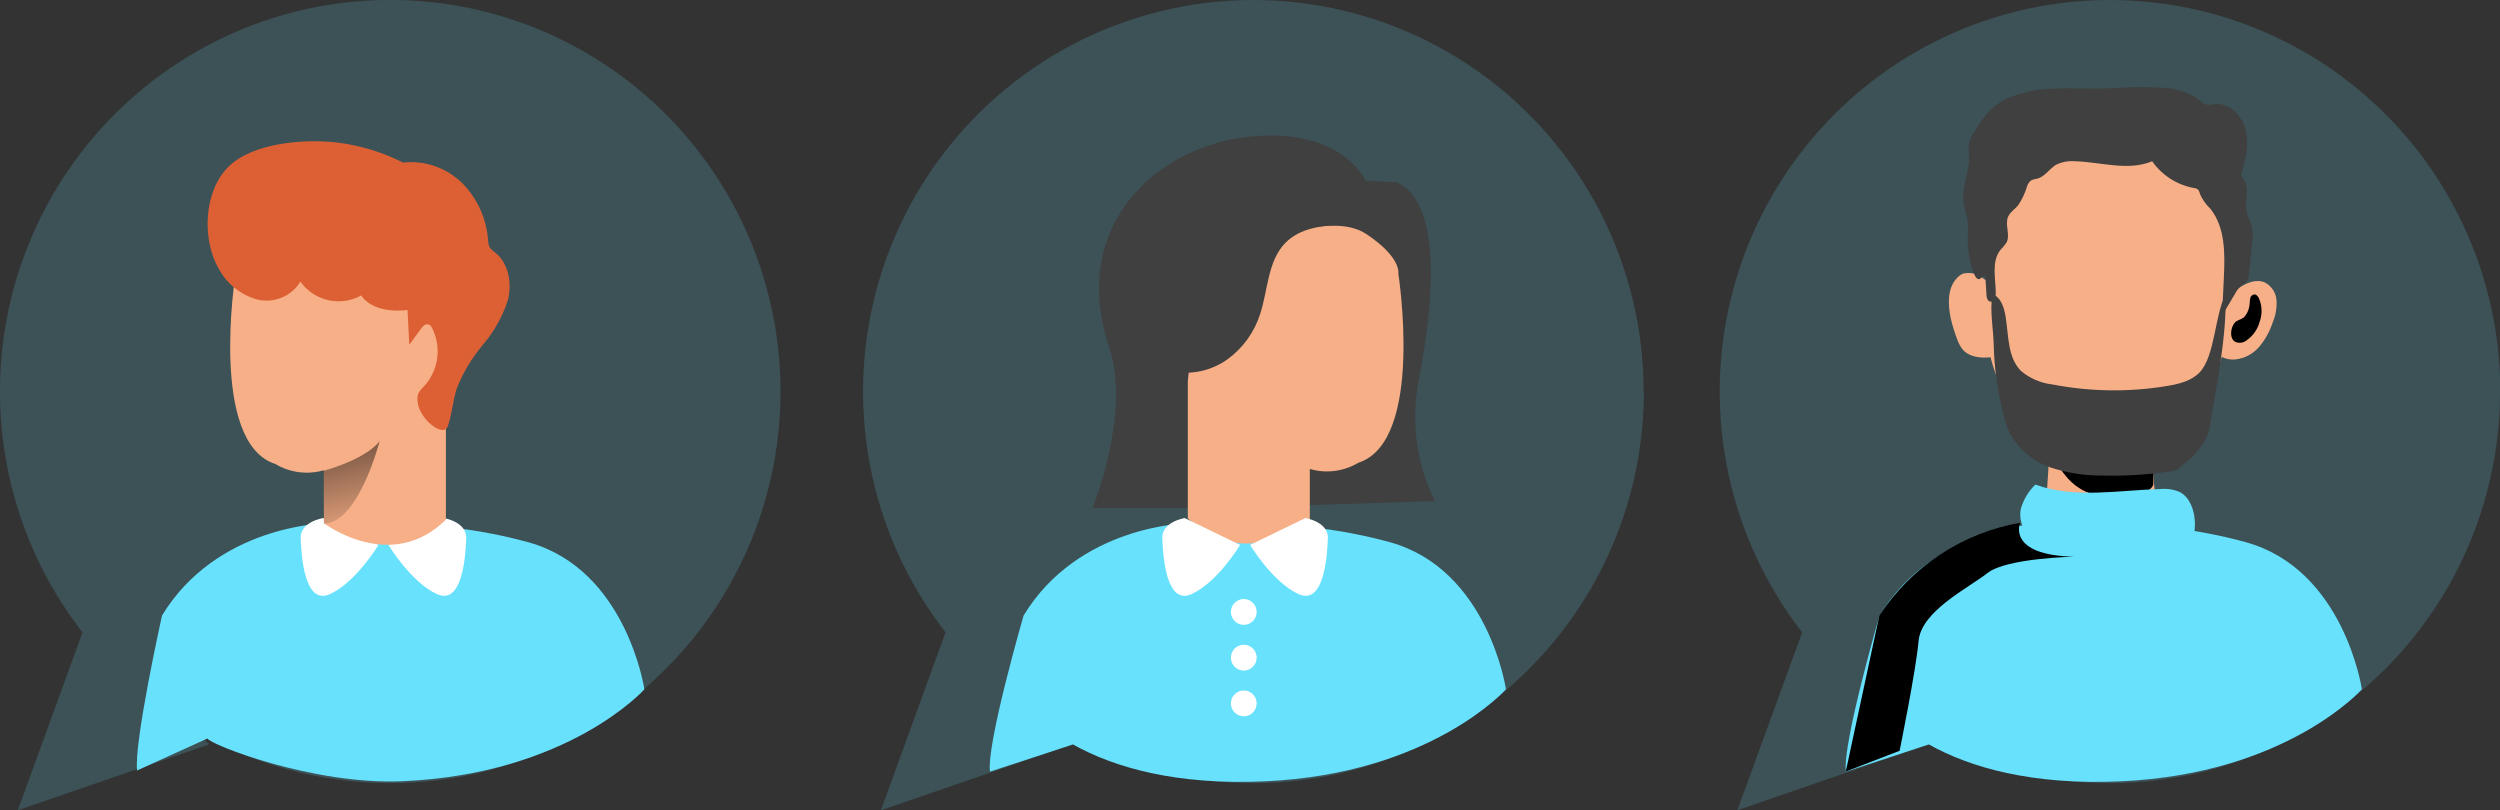 <svg width="216" height="70" viewBox="0 0 216 70" fill="none" xmlns="http://www.w3.org/2000/svg">
<rect x="0" y="0" width="216" height="70" fill="#333333" stroke="none"/>
<g clip-path="url(#clip0_1_82)">
<path opacity="0.18" d="M67.438 33.829C67.437 39.783 65.872 45.631 62.899 50.783C59.926 55.936 55.651 60.21 50.505 63.175C45.36 66.139 39.525 67.689 33.592 67.668C27.658 67.647 21.835 66.056 16.71 63.055L18.087 64.307L1.538 70.005L7.126 54.637C3.823 50.388 1.58 45.41 0.582 40.115C-0.416 34.821 -0.139 29.364 1.389 24.199C2.918 19.033 5.654 14.309 9.369 10.419C13.085 6.528 17.672 3.585 22.751 1.833C27.829 0.081 33.251 -0.429 38.566 0.346C43.88 1.12 48.933 3.158 53.304 6.288C57.675 9.417 61.239 13.55 63.697 18.34C66.155 23.131 67.438 28.441 67.438 33.829V33.829Z" fill="#68E1FD"/>
<path d="M27.983 45.226C27.983 45.226 18.711 45.415 13.999 53.18C13.999 53.18 11.542 64.215 11.848 66.568L17.926 63.805C18.108 64.307 27.036 67.847 34.819 67.496C49.173 66.854 55.675 59.558 55.675 59.558C55.675 59.558 54.153 49.203 45.645 46.85C37.137 44.497 27.983 45.226 27.983 45.226Z" fill="#68E1FD"/>
<path d="M27.918 44.762C27.918 44.762 25.912 45.069 25.977 46.526C26.041 47.983 26.283 52.37 28.537 51.318C30.79 50.266 32.7 47.082 32.7 47.082L27.918 44.762Z" fill="white"/>
<path d="M38.336 44.762C38.336 44.762 40.342 45.069 40.283 46.526C40.224 47.983 39.971 52.37 37.723 51.318C35.475 50.266 33.56 47.082 33.56 47.082L38.336 44.762Z" fill="white"/>
<path d="M20.335 23.76C20.335 23.76 18.055 38.238 23.788 40.089C24.413 40.462 25.108 40.702 25.83 40.795C26.551 40.888 27.284 40.831 27.983 40.628V45.204C27.983 45.204 33.775 49.597 38.524 44.897V33.117C38.524 33.117 37.986 25.913 36.55 26.679C36.222 26.863 33.323 26.56 32.85 21.283C32.85 21.283 26.192 18.315 23.11 20.355C20.029 22.394 20.335 23.76 20.335 23.76Z" fill="#F7AF87"/>
<path d="M18.931 23.274C19.28 23.909 19.752 24.467 20.321 24.915C20.889 25.363 21.541 25.691 22.239 25.88C22.942 26.049 23.68 25.989 24.348 25.711C25.015 25.433 25.578 24.95 25.955 24.332C26.531 25.143 27.384 25.713 28.352 25.934C29.32 26.155 30.335 26.011 31.204 25.53C31.968 26.609 33.426 26.906 34.733 26.825C36.408 26.749 38.004 26.084 39.239 24.947C39.84 24.371 40.299 23.662 40.579 22.877C40.859 22.092 40.953 21.253 40.853 20.425C40.568 18.488 39.11 16.928 37.551 15.757C35.085 13.872 32.163 12.682 29.085 12.309C26.305 11.996 21.863 12.309 19.733 14.413C17.603 16.518 17.409 20.705 18.931 23.274Z" fill="#DD6034"/>
<path d="M27.983 40.671C27.983 40.671 31.495 39.743 32.791 38.135C32.791 38.135 31 45.188 27.983 45.247V40.671Z" fill="url(#paint0_linear_1_82)"/>
<path d="M35.109 24.796L35.362 29.787L36.362 28.417C36.513 28.206 36.717 27.98 36.97 28.023C37.223 28.066 37.282 28.244 37.368 28.417C37.758 29.221 37.897 30.125 37.766 31.01C37.636 31.895 37.242 32.719 36.636 33.376C36.423 33.56 36.249 33.786 36.126 34.039C36.065 34.259 36.051 34.489 36.083 34.714C36.185 36.171 38.325 37.882 38.691 36.824C39.057 35.766 39.127 34.617 39.471 33.548C40.015 32.174 40.78 30.898 41.735 29.771C42.699 28.64 43.43 27.329 43.886 25.913C44.241 24.477 43.962 22.788 42.811 21.844C42.594 21.705 42.411 21.521 42.273 21.304C42.207 21.132 42.173 20.949 42.171 20.765C42.043 18.972 41.304 17.278 40.078 15.967C39.462 15.32 38.715 14.811 37.889 14.475C37.062 14.138 36.173 13.981 35.281 14.014C34.979 14.016 34.681 14.086 34.41 14.219C34.163 14.391 33.954 14.612 33.798 14.87C33.641 15.127 33.54 15.415 33.501 15.714C32.925 18.412 34.173 21.11 34.641 23.851" fill="#DD6034"/>
<path opacity="0.18" d="M142.033 33.829C142.032 39.783 140.466 45.631 137.492 50.783C134.519 55.935 130.243 60.209 125.097 63.174C119.951 66.138 114.117 67.688 108.183 67.668C102.249 67.647 96.426 66.056 91.301 63.055L92.677 64.307L76.113 70.005L81.695 54.637C78.394 50.388 76.152 45.409 75.155 40.115C74.158 34.822 74.436 29.365 75.965 24.201C77.494 19.036 80.23 14.313 83.945 10.423C87.661 6.534 92.248 3.591 97.326 1.839C102.404 0.087 107.825 -0.422 113.139 0.352C118.453 1.127 123.505 3.164 127.876 6.293C132.247 9.422 135.81 13.553 138.269 18.343C140.728 23.132 142.011 28.442 142.012 33.829H142.033Z" fill="#68E1FD"/>
<path d="M102.423 45.226C102.423 45.226 93.151 45.415 88.439 53.18C88.439 53.18 85.213 64.307 85.535 66.671L92.699 64.318C96.27 66.32 101.632 67.852 109.259 67.507C123.64 66.865 130.115 59.553 130.115 59.553C130.115 59.553 128.593 49.197 120.085 46.845C111.577 44.492 102.423 45.226 102.423 45.226Z" fill="#68E1FD"/>
<path d="M122.58 32.847C123.747 26.868 124.796 17.64 120.693 15.752L118.003 15.627C118.003 15.627 116.03 11.041 108.124 11.785C100.218 12.53 92.247 19.216 95.851 30.079C97.722 35.712 94.398 43.909 94.398 43.909L106.026 43.866L123.979 43.294C122.372 40.063 121.88 36.389 122.58 32.847V32.847Z" fill="#404040"/>
<path d="M120.816 23.646C120.816 23.646 123.097 38.124 117.363 39.981C116.738 40.354 116.043 40.595 115.322 40.688C114.6 40.781 113.867 40.724 113.168 40.52V45.102C113.168 45.102 107.376 49.494 102.627 44.789V32.971C102.627 32.971 103.165 25.772 104.601 26.539C104.929 26.717 107.828 26.415 108.301 21.142C108.301 21.142 114.959 18.169 118.041 20.214C121.123 22.259 120.816 23.646 120.816 23.646Z" fill="#F7AF87"/>
<path d="M113.168 40.536C113.168 40.536 109.657 39.608 108.36 38C108.36 38 110.146 45.053 113.168 45.118V40.536Z" fill="url(#paint1_linear_1_82)"/>
<path d="M116.046 19.448C114.266 19.448 112.33 19.702 111.076 20.964C109.527 22.524 109.565 25.006 108.887 27.1C108.387 28.695 107.385 30.085 106.032 31.061C105.354 31.54 104.588 31.879 103.778 32.058C102.968 32.237 102.131 32.252 101.315 32.102C101.147 32.084 100.985 32.033 100.838 31.95C100.691 31.868 100.562 31.756 100.46 31.622C100.346 31.38 100.307 31.109 100.347 30.845C100.503 27.877 100.852 24.806 102.38 22.265C103.232 20.86 104.409 19.68 105.811 18.828C106.626 18.306 107.543 17.967 108.5 17.835C110.383 17.619 112.211 18.46 113.916 19.286" fill="#404040"/>
<path d="M102.364 44.762C102.364 44.762 100.357 45.069 100.422 46.526C100.487 47.983 100.729 52.37 102.982 51.318C105.236 50.266 107.145 47.082 107.145 47.082L102.364 44.762Z" fill="white"/>
<path d="M112.781 44.762C112.781 44.762 114.787 45.069 114.728 46.526C114.669 47.983 114.416 52.37 112.168 51.318C109.92 50.266 108.005 47.082 108.005 47.082L112.781 44.762Z" fill="white"/>
<path d="M107.462 53.989C108.077 53.989 108.575 53.489 108.575 52.872C108.575 52.255 108.077 51.755 107.462 51.755C106.847 51.755 106.349 52.255 106.349 52.872C106.349 53.489 106.847 53.989 107.462 53.989Z" fill="white"/>
<path d="M107.462 57.939C108.077 57.939 108.575 57.439 108.575 56.822C108.575 56.206 108.077 55.705 107.462 55.705C106.847 55.705 106.349 56.206 106.349 56.822C106.349 57.439 106.847 57.939 107.462 57.939Z" fill="white"/>
<path d="M107.462 61.889C108.077 61.889 108.575 61.389 108.575 60.772C108.575 60.156 108.077 59.655 107.462 59.655C106.847 59.655 106.349 60.156 106.349 60.772C106.349 61.389 106.847 61.889 107.462 61.889Z" fill="white"/>
<path opacity="0.18" d="M216.005 33.829C216.005 39.783 214.44 45.631 211.467 50.783C208.494 55.936 204.219 60.21 199.073 63.175C193.927 66.139 188.093 67.689 182.16 67.668C176.226 67.647 170.403 66.056 165.278 63.055L166.649 64.307L150.106 70.005L155.71 54.637C152.409 50.388 150.167 45.409 149.17 40.115C148.173 34.822 148.451 29.365 149.98 24.201C151.509 19.036 154.245 14.313 157.96 10.423C161.676 6.534 166.263 3.591 171.341 1.839C176.419 0.087 181.84 -0.422 187.154 0.352C192.468 1.127 197.52 3.164 201.891 6.293C206.262 9.422 209.825 13.553 212.284 18.343C214.743 23.132 216.026 28.442 216.027 33.829H216.005Z" fill="#68E1FD"/>
<path d="M176.4 45.226C176.4 45.226 167.128 45.415 162.39 53.18C162.39 53.18 159.163 64.307 159.486 66.671L166.649 64.318C170.221 66.32 175.583 67.852 183.214 67.507C197.59 66.865 204.066 59.553 204.066 59.553C204.066 59.553 202.544 49.197 194.035 46.845C185.527 44.492 176.4 45.226 176.4 45.226Z" fill="#68E1FD"/>
<path d="M177.099 37.304C177.099 37.304 176.981 43.882 176.4 45.226C175.819 46.569 180.956 50.676 186.215 46.926L186.565 45.28C186.565 45.28 185.635 40.709 186.215 36.721C186.796 32.734 177.099 37.304 177.099 37.304Z" fill="#F7AF87"/>
<path d="M177.019 38.168C177.019 38.168 177.938 42.587 181.832 42.895C185.726 43.202 186.043 41.88 186.043 41.88L186.14 36.214L177.019 38.168Z" fill="url(#paint2_linear_1_82)"/>
<path d="M171.178 23.943C170.954 23.78 170.698 23.669 170.426 23.617C170.155 23.565 169.875 23.573 169.607 23.641C169.4 23.728 169.216 23.863 169.07 24.035C168.252 24.904 168.295 26.274 168.532 27.445C168.678 28.102 168.875 28.746 169.123 29.372C169.223 29.662 169.37 29.934 169.559 30.176C170.135 30.872 171.173 30.964 172.06 30.861C172.327 30.861 172.59 30.798 172.827 30.676C173.065 30.554 173.27 30.377 173.426 30.16C173.507 29.973 173.555 29.774 173.566 29.571C173.792 27.213 173.238 25.195 171.178 23.943Z" fill="#F7AF87"/>
<path d="M193.406 24.904C194.068 24.44 194.928 24.083 195.67 24.402C195.961 24.549 196.208 24.77 196.387 25.042C196.567 25.315 196.672 25.63 196.692 25.956C196.729 26.61 196.615 27.264 196.359 27.866C196.105 28.641 195.705 29.359 195.181 29.982C194.645 30.598 193.895 30.984 193.083 31.061C192.678 31.091 192.273 31.006 191.914 30.815C191.555 30.624 191.258 30.335 191.056 29.982C190.858 29.507 190.767 28.995 190.787 28.481C190.75 28.084 190.796 27.683 190.921 27.305C191.239 26.523 192.728 25.373 193.406 24.904Z" fill="#F7AF87"/>
<path d="M192.723 27.122C191.884 34.174 187.974 39.981 182.123 39.981C176.271 39.981 171.528 34.223 171.528 27.122C171.528 20.02 175.292 12.012 181.144 12.012C186.995 12.012 194.433 12.697 192.723 27.122Z" fill="#F7AF87"/>
<path d="M171.533 23.878L171.63 25.454C171.63 25.702 171.71 25.994 171.952 26.064C172.194 26.134 172.431 25.697 172.436 25.373C172.436 24.078 172.033 22.616 172.834 21.596C173.035 21.397 173.215 21.178 173.372 20.943C173.706 20.268 173.2 19.41 173.501 18.72C173.679 18.326 174.071 18.083 174.356 17.754C174.706 17.239 174.973 16.673 175.147 16.075C175.212 15.874 175.338 15.699 175.507 15.574C175.669 15.506 175.839 15.461 176.013 15.439C176.669 15.271 177.056 14.597 177.626 14.246C178.142 13.988 178.72 13.88 179.294 13.933C181.536 14.003 183.87 14.802 185.946 13.933C186.799 15.15 188.096 15.979 189.555 16.243C189.677 16.25 189.794 16.291 189.894 16.361C189.99 16.477 190.053 16.617 190.077 16.766C190.291 17.241 190.594 17.669 190.97 18.029C192.266 19.648 192.239 21.887 192.142 23.965L191.992 27.262L193.137 25.33C193.255 25.104 193.41 24.9 193.594 24.726C193.804 24.547 194.084 24.44 194.213 24.186C194.267 24.059 194.298 23.924 194.304 23.787L194.584 20.959C194.666 20.45 194.648 19.929 194.53 19.427C194.433 19.113 194.261 18.828 194.164 18.515C194.057 17.94 194.04 17.351 194.116 16.771C194.153 16.481 194.127 16.186 194.04 15.906C193.953 15.627 193.806 15.37 193.61 15.153C193.987 13.89 194.342 12.552 194.046 11.267C193.75 9.983 192.562 8.812 191.265 9.006C191.069 9.059 190.865 9.073 190.663 9.05C190.493 8.991 190.337 8.897 190.206 8.774C189.302 8.06 188.199 7.645 187.049 7.587C185.695 7.501 184.337 7.501 182.983 7.587C179.939 7.841 176.744 7.209 173.899 8.31C173.214 8.564 172.583 8.944 172.038 9.433C171.477 10.008 170.994 10.656 170.602 11.359C170.384 11.672 170.222 12.021 170.124 12.39C170.078 12.795 170.078 13.204 170.124 13.609C170.124 14.964 169.435 16.308 169.661 17.63C169.742 18.121 169.941 18.579 170.011 19.07C170.048 19.517 170.048 19.967 170.011 20.414C169.974 21.545 170.171 22.672 170.592 23.722C170.662 23.9 170.774 24.105 170.968 24.121C171.162 24.137 171.361 23.668 171.533 23.878Z" fill="#404040"/>
<path d="M173.076 35.728C173.222 36.381 173.446 37.014 173.743 37.612C174.508 38.913 175.712 39.895 177.137 40.38C178.554 40.853 180.038 41.092 181.531 41.087C183.535 41.141 185.539 41.022 187.522 40.731C188.232 40.628 188.178 40.472 188.749 40.045C189.668 39.355 190.722 38.124 190.9 36.986C191.47 33.602 192.422 28.892 192.282 25.459C191.368 27.154 191.379 30.78 190.05 32.172C189.329 32.922 188.254 33.181 187.232 33.349C183.944 33.895 180.586 33.849 177.314 33.214C176.325 33.101 175.39 32.7 174.625 32.059C173.464 30.91 173.55 29.059 173.297 27.44C173.195 26.728 172.92 25.665 172.141 25.427C171.904 26.846 172.227 28.4 172.259 29.83C172.307 31.821 172.581 33.8 173.076 35.728V35.728Z" fill="#404040"/>
<path d="M170.452 26.204C170.454 26.042 170.434 25.881 170.393 25.724C170.371 25.646 170.325 25.577 170.263 25.526C170.2 25.474 170.124 25.444 170.043 25.438C169.871 25.438 169.747 25.6 169.667 25.751C169.377 26.391 169.348 27.119 169.586 27.78C169.762 28.454 170.177 29.041 170.753 29.431C170.894 29.536 171.061 29.6 171.236 29.614C171.411 29.628 171.587 29.593 171.743 29.512C172.28 29.14 172.071 28.05 171.587 27.747C171.291 27.564 171.049 27.586 170.818 27.262C170.596 26.952 170.469 26.585 170.452 26.204V26.204Z" fill="url(#paint3_linear_1_82)"/>
<path d="M194.374 26.204C194.372 26.042 194.392 25.881 194.433 25.724C194.455 25.646 194.501 25.577 194.563 25.526C194.626 25.474 194.702 25.444 194.783 25.438C194.955 25.438 195.079 25.6 195.159 25.751C195.449 26.391 195.478 27.119 195.24 27.78C195.064 28.454 194.649 29.041 194.073 29.431C193.932 29.536 193.765 29.6 193.59 29.614C193.415 29.628 193.239 29.593 193.083 29.512C192.546 29.14 192.761 28.05 193.239 27.747C193.535 27.564 193.777 27.586 194.008 27.262C194.23 26.952 194.357 26.585 194.374 26.204V26.204Z" fill="url(#paint4_linear_1_82)"/>
<path d="M188.372 42.533C187.833 42.288 187.239 42.191 186.651 42.253C183.021 42.35 179.267 43.105 175.852 41.869C175.266 42.44 174.837 43.151 174.604 43.936C174.254 45.593 175.647 47.131 177.153 47.886C179.697 49.17 182.677 49.144 185.516 48.965C186.63 48.901 187.834 48.787 188.663 48.032C189.98 46.856 190.05 43.477 188.372 42.533Z" fill="#68E1FD"/>
<path d="M174.534 45.166C174.534 45.166 173.361 47.978 179.208 48.097C179.208 48.097 173.361 48.215 171.726 49.505C170.092 50.795 165.999 52.786 165.767 55.371C165.536 57.956 164.127 64.868 164.127 64.868L159.475 66.66L162.379 53.169C163.756 51.075 165.544 49.286 167.634 47.91C169.724 46.534 172.072 45.6 174.534 45.166V45.166Z" fill="url(#paint5_linear_1_82)"/>
</g>
<defs>
<linearGradient id="paint0_linear_1_82" x1="31.629" y1="46.71" x2="27.597" y2="30.506" gradientUnits="userSpaceOnUse">
<stop stop-opacity="0"/>
<stop offset="0.99"/>
</linearGradient>
<linearGradient id="paint1_linear_1_82" x1="5602.51" y1="1475.62" x2="5675.94" y2="1275.61" gradientUnits="userSpaceOnUse">
<stop stop-opacity="0"/>
<stop offset="0.99"/>
</linearGradient>
<linearGradient id="paint2_linear_1_82" x1="3346.63" y1="1467.24" x2="3368.1" y2="1028.3" gradientUnits="userSpaceOnUse">
<stop stop-opacity="0"/>
<stop offset="0.99"/>
</linearGradient>
<linearGradient id="paint3_linear_1_82" x1="1025.27" y1="724.263" x2="1051.93" y2="721.827" gradientUnits="userSpaceOnUse">
<stop stop-opacity="0"/>
<stop offset="0.99"/>
</linearGradient>
<linearGradient id="paint4_linear_1_82" x1="2648.95" y1="724.263" x2="2622.31" y2="721.83" gradientUnits="userSpaceOnUse">
<stop stop-opacity="0"/>
<stop offset="0.99"/>
</linearGradient>
<linearGradient id="paint5_linear_1_82" x1="6716.84" y1="5257.27" x2="5914.21" y2="2715.46" gradientUnits="userSpaceOnUse">
<stop stop-opacity="0"/>
<stop offset="0.99"/>
</linearGradient>
<clipPath id="clip0_1_82">
<rect width="216" height="70" fill="white"/>
</clipPath>
</defs>
</svg>
